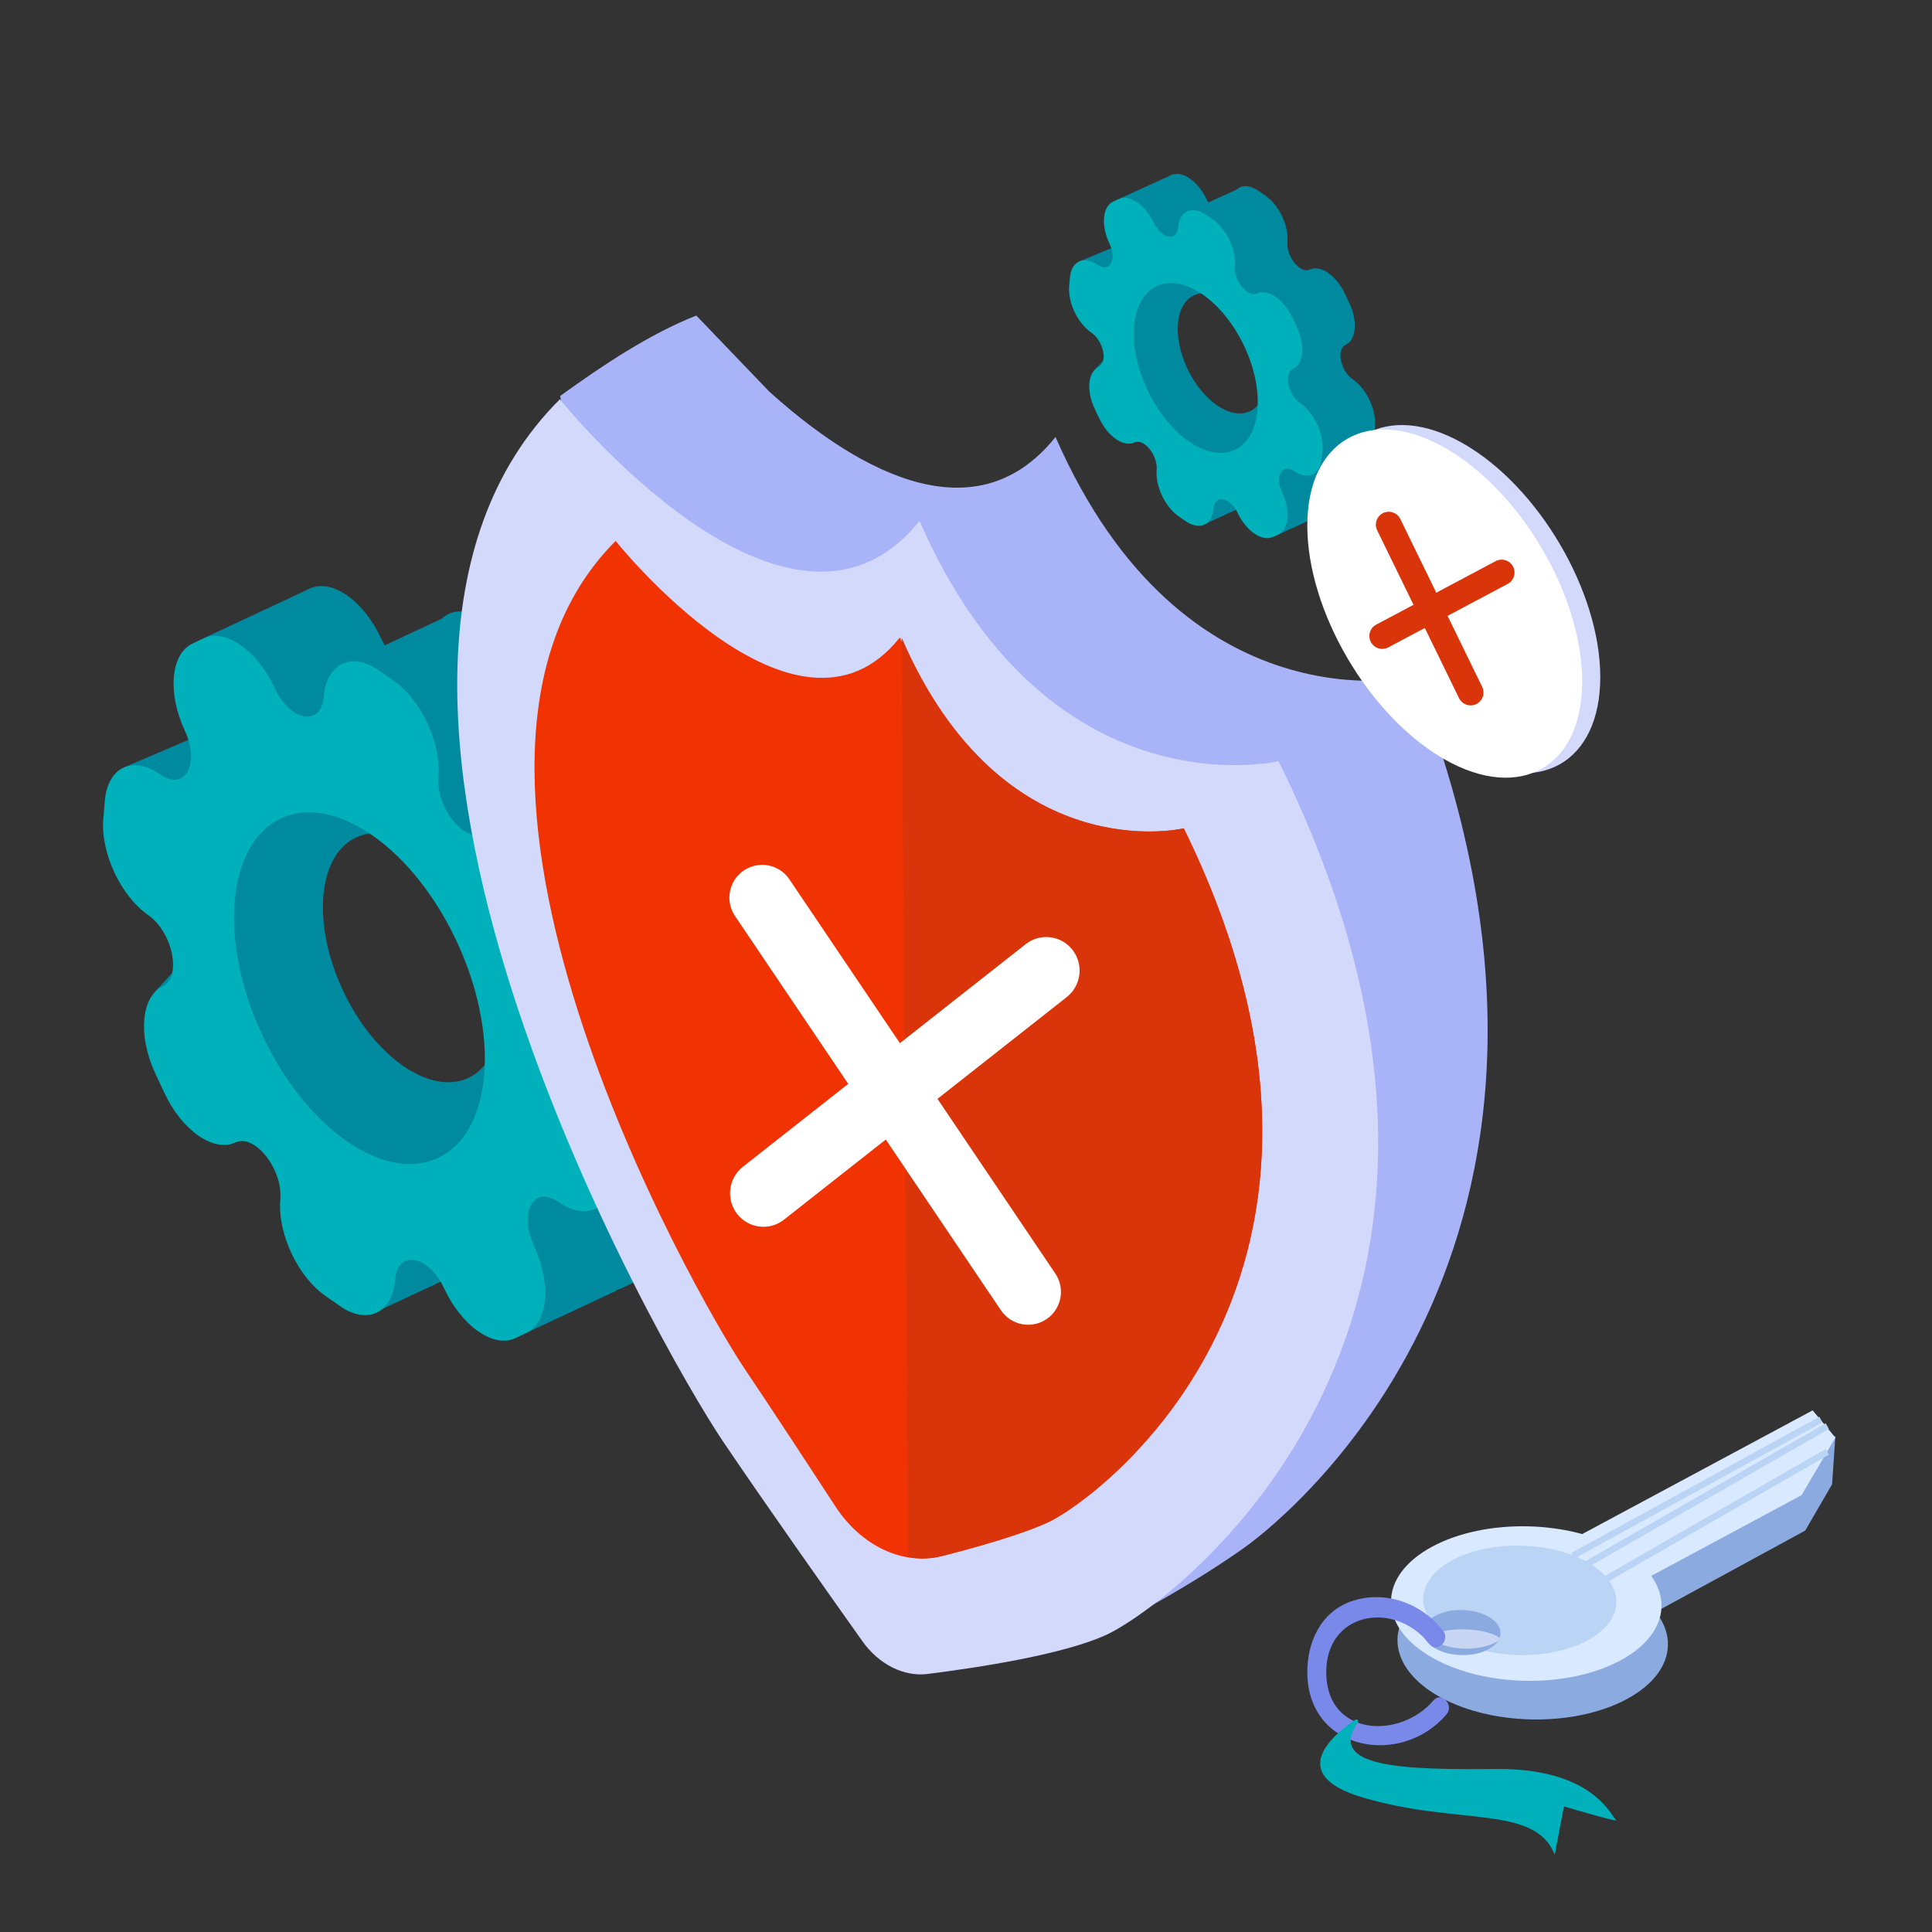 <svg xmlns="http://www.w3.org/2000/svg" width="112" height="112" viewBox="0 0 112 112">
    <rect x="0" y="0" width="112" height="112" fill="#333333" stroke="none"/>
    <g fill="none" fill-rule="evenodd">
        <g fill-rule="nonzero">
            <g>
                <path fill="#008AA0" d="M11.337.453L5.962 2.965l.962 3.35-.016 1.642c-.346.351-.577.895-.638 1.612l-.087 1.014c-.018.214-.018.438-.007.664L4.953 8.918l-3.666 1.564 3.627 10.96-1.941 2.125 4.43 8.776 1.748-2.338 2.873 5.11.851.194c.383.984 2.642 6.915 2.642 6.915l4.687-2.192-1.346-1.925c.061.05.125.1.189.143l.828.58c.61.428 1.196.592 1.698.528l2.327 4.234 5.846-2.736-.01-.043c.112-.025.222-.058.327-.105l.648-.309c1.257-.598 1.453-2.854.435-5.044-.061-.13-.111-.258-.157-.386l3.674-1.742v-.003c.609-.262 1.035-.931 1.122-1.945l.087-1.014c.17-1.97-.997-4.478-2.606-5.604-1.421-.993-1.95-3.597-.84-4.124 1.258-.598 1.454-2.855.436-5.045l-.525-1.125c-1.017-2.188-2.863-3.478-4.12-2.882-1.111.527-2.754-1.546-2.606-3.286.171-1.971-.997-4.478-2.605-5.604l-.829-.58c-1.001-.701-1.94-.699-2.546-.121l-3.297 1.544c-.078-.13-.153-.268-.221-.416-.986-2.12-2.745-3.389-3.998-2.928L12.111.09l-.062.03c-.018.009-.039.013-.057.02l-.648.308c-.004.003-.004.005-.007.005zM21.94 19.665c1.798 3.85 1.456 7.812-.764 8.85-2.22 1.04-5.479-1.237-7.277-5.087-1.798-3.85-1.455-7.812.765-8.851 2.22-1.04 5.478 1.238 7.276 5.088z" transform="translate(5.973 10.08) translate(0 23.893)"/>
                <path fill="#00B1BB" d="M12.79 6.437c-.151 1.74-1.945 1.41-2.844-.523-1.017-2.187-2.863-3.478-4.12-2.882l-.648.309c-1.257.598-1.454 2.854-.436 5.044.899 1.934.004 3.54-1.417 2.546-1.609-1.126-3.053-.44-3.222 1.53l-.086 1.014c-.172 1.97.997 4.478 2.605 5.604 1.422.993 1.951 3.597.84 4.124-1.257.598-1.454 2.855-.436 5.044l.525 1.126c1.018 2.188 2.863 3.478 4.12 2.882 1.112-.527 2.754 1.546 2.606 3.286-.17 1.97.997 4.478 2.606 5.604l.828.58c1.609 1.126 3.053.44 3.222-1.53.15-1.74 1.944-1.409 2.843.523 1.017 2.188 2.863 3.478 4.12 2.882l.648-.308c1.258-.599 1.454-2.855.436-5.045-.899-1.934-.004-3.54 1.417-2.546 1.609 1.126 3.053.44 3.222-1.53l.086-1.014c.172-1.97-.997-4.478-2.605-5.604-1.422-.993-1.951-3.596-.84-4.124 1.257-.596 1.453-2.854.436-5.044l-.525-1.126c-1.017-2.188-2.863-3.478-4.12-2.882-1.112.528-2.754-1.546-2.606-3.286.171-1.97-.997-4.478-2.606-5.604l-.828-.58c-1.609-1.123-3.05-.438-3.222 1.53zm9.304 21.934c-.422 4.889-4.002 6.588-7.995 3.795-3.993-2.793-6.888-9.02-6.466-13.907.422-4.889 4.002-6.588 7.995-3.795 3.992 2.79 6.888 9.018 6.466 13.907z" transform="translate(5.973 10.08) translate(0 23.893)"/>
            </g>
            <g>
                <path fill="#8BABE0" d="M30.613 1.493L10.827 12.095 14.909 14.56 28.862 6.972 30.422 4.285z" transform="translate(5.973 10.08) translate(69.813 71.68)"/>
                <path fill="#8BABE0" d="M18.683 10.4c-3.021-1.818-7.985-1.93-11.087-.25-3.102 1.68-3.166 4.514-.145 6.33 3.021 1.818 7.985 1.93 11.087.25 3.1-1.68 3.166-4.514.145-6.33z" transform="translate(5.973 10.08) translate(69.813 71.68)"/>
                <path fill="#D9E9FF" d="M29.295 0L10.827 9.914 14.861 12.32 28.652 4.917 30.613 1.578z" transform="translate(5.973 10.08) translate(69.813 71.68)"/>
                <path fill="#D9E9FF" d="M18.309 8.16c-3.021-1.818-7.985-1.93-11.087-.25-3.101 1.68-3.165 4.513-.144 6.33 3.02 1.818 7.984 1.93 11.086.25 3.102-1.68 3.166-4.514.145-6.33z" transform="translate(5.973 10.08) translate(69.813 71.68)"/>
                <path fill="#BAD4F5" d="M16.332 8.86c-2.16-1.288-5.706-1.366-7.92-.177-2.216 1.19-2.26 3.198-.104 4.484 2.16 1.288 5.704 1.366 7.92.176 2.215-1.19 2.26-3.198.104-4.484z" transform="translate(5.973 10.08) translate(69.813 71.68)"/>
                <path fill="#8BABE0" d="M11.2 12.931c-.017.723-1.032 1.283-2.27 1.255-1.236-.029-2.225-.637-2.21-1.357.017-.723 1.032-1.283 2.27-1.255 1.236.029 2.225.637 2.21 1.357z" transform="translate(5.973 10.08) translate(69.813 71.68)"/>
                <path fill="#C9D5F5" d="M11.2 13.256c-.401.347-1.173.573-2.054.556-.905-.018-1.68-.287-2.053-.664.899-.73 3.602-.496 4.107.108z" transform="translate(5.973 10.08) translate(69.813 71.68)"/>
                <path fill="#BAD4F5" d="M29.684.373L15.307 8.266 15.489 8.587 29.867.694zM30.05.747L13.067 10.498 13.257 10.827 30.24 1.075zM30.053 2.24L15.68 10.5 15.867 10.827 30.24 2.566z" transform="translate(5.973 10.08) translate(69.813 71.68)"/>
                <path fill="#7989E9" d="M7.873 12.773c-1.252-1.602-3.395-2.382-5.34-1.697-1.769.623-2.564 2.4-2.532 4.202.084 4.496 5.473 5.402 8.07 2.345.458-.54-.298-1.35-.76-.807-1.914 2.254-6.118 2.098-6.212-1.514-.095-3.62 3.963-4.336 5.978-1.758.442.562 1.232-.212.796-.77z" transform="translate(5.973 10.08) translate(69.813 71.68)"/>
                <path fill="#00B1BB" d="M2.932 18.084c.066-.097-.056-.211-.155-.144-1.267.854-4.06 3.158.414 4.495 5.567 1.661 9.993.398 11.152 3.325l.533-2.8s3.309.978 3.027.792c-.28-.188-1.287-3.02-6.987-2.962-5.39.052-9.807-.086-7.984-2.706z" transform="translate(5.973 10.08) translate(69.813 71.68)"/>
            </g>
            <g>
                <path fill="#008AA0" d="M5.604.217L2.946 1.43l.476 1.619-.007.792c-.172.17-.286.433-.317.779l-.044.489c-.009.104-.009.212-.003.321l-.604-1.124-1.814.755 1.794 5.292-.959 1.027 2.192 4.238.864-1.13 1.422 2.47.42.093c.189.476 1.305 3.34 1.305 3.34l2.318-1.059-.666-.929c.032.024.062.048.093.07l.41.28c.3.205.591.285.838.254l1.15 2.045 2.89-1.321-.005-.02c.056-.013.11-.028.16-.052l.32-.149c.622-.289.718-1.379.216-2.436-.03-.064-.056-.125-.077-.187l1.817-.842v-.001c.3-.127.511-.45.555-.94l.043-.489c.084-.951-.493-2.163-1.288-2.707-.703-.48-.964-1.736-.414-1.991.62-.29.717-1.38.215-2.437l-.26-.544c-.502-1.057-1.415-1.68-2.037-1.39-.55.254-1.361-.747-1.288-1.587.084-.951-.493-2.163-1.288-2.707l-.41-.279c-.495-.338-.959-.337-1.258-.058l-1.63.744c-.038-.061-.075-.128-.11-.2C7.48.436 6.61-.178 5.99.046L5.988.044l-.032.014-.028.01-.32.15c-.002-.003-.002 0-.004 0zm5.244 9.277c.89 1.858.72 3.773-.378 4.274-1.098.501-2.71-.599-3.599-2.457-.889-1.858-.719-3.773.378-4.274 1.098-.501 2.71.599 3.599 2.457z" transform="translate(5.973 10.08) translate(56)"/>
                <path fill="#00B1BB" d="M6.323 3.102c-.073.84-.96.68-1.405-.253-.503-1.058-1.416-1.68-2.038-1.391l-.32.148c-.621.29-.718 1.38-.215 2.437.444.934.003 1.71-.7 1.228-.797-.544-1.51-.212-1.593.74L.008 6.5c-.084.951.494 2.162 1.288 2.706.704.481.965 1.737.415 1.992-.621.29-.72 1.38-.215 2.437l.259.544c.502 1.057 1.416 1.68 2.037 1.39.55-.254 1.362.747 1.288 1.587-.084.951.494 2.162 1.288 2.706l.41.28c.797.543 1.509.212 1.593-.74.073-.84.96-.68 1.405.253.503 1.058 1.416 1.68 2.038 1.391l.32-.148c.621-.29.717-1.38.215-2.437-.444-.934-.003-1.709.7-1.228.797.544 1.509.212 1.593-.74l.044-.489c.084-.951-.494-2.162-1.288-2.707-.704-.48-.965-1.736-.415-1.991.621-.29.717-1.38.215-2.437l-.259-.544c-.502-1.057-1.416-1.68-2.037-1.39-.55.254-1.362-.747-1.289-1.587.085-.951-.493-2.162-1.288-2.706l-.41-.28c-.794-.542-1.508-.211-1.592.74zm4.6 10.592c-.209 2.362-1.978 3.181-3.954 1.833C4.995 14.179 3.563 11.17 3.77 8.81c.208-2.36 1.978-3.18 3.954-1.832 1.974 1.348 3.406 4.354 3.198 6.715z" transform="translate(5.973 10.08) translate(56)"/>
            </g>
            <g>
                <path fill="#A8B4F7" d="M55.473 20.946s-13.332 3.15-20.79-13.907c-4.868 6.096-12.075 1.456-16.608-2.645L13.86 0c-2.686 1.059-5.335 2.816-7.887 4.658l.564 4.153 1.309 1.716c-6.476 18.395 12.31 45.136 15.46 49.79 3.607 5.338 14.332 15.843 14.332 15.843s4.055-1.969 7.886-4.658c3.28-2.307 22.63-18.525 9.95-50.556z" transform="translate(5.973 10.08) translate(20.533 8.213)"/>
                <path fill="#D3D9FB" d="M47.612 25.833s-13.348 3.155-20.814-13.93c-7.585 9.507-20.847-7.05-20.847-7.05-16.373 16.289 5.845 55.067 9.456 60.414 2.473 3.66 6.066 8.746 8.086 11.589.949 1.336 2.394 2.061 3.761 1.894 2.906-.365 7.903-1.124 10.398-2.281 3.641-1.693 26.11-17.97 9.96-50.636z" transform="translate(5.973 10.08) translate(20.533 8.213)"/>
                <path fill="#F13202" d="M42.104 29.73s-10.55 2.504-16.447-11.064c-5.995 7.548-16.474-5.6-16.474-5.6C-3.756 26.002 13.8 56.8 16.655 61.047c1.54 2.29 3.662 5.524 5.288 8.017 1.477 2.26 3.91 3.405 6.077 2.853 2.147-.547 4.726-1.281 6.21-1.974 2.88-1.341 20.634-14.268 7.874-40.212z" transform="translate(5.973 10.08) translate(20.533 8.213)"/>
                <path fill="#D9340A" d="M42.126 29.725S31.63 32.23 25.76 18.667l.374 53.304c.663.122 1.33.111 1.978-.053 2.137-.547 4.703-1.281 6.18-1.974 2.864-1.342 20.533-14.27 7.834-40.219z" transform="translate(5.973 10.08) translate(20.533 8.213)"/>
            </g>
            <g>
                <path fill="#D3D9FB" d="M9.015 1.056C4.637-1.421 1.047.609 1.047 5.579s3.59 11.06 7.968 13.553c4.378 2.477 7.969.447 7.969-4.523s-3.59-11.06-7.969-13.553z" transform="translate(5.973 10.08) translate(69.813 14.56)"/>
                <path fill="#FFF" d="M7.968 1.312C3.59-1.164 0 .865 0 5.836c0 4.97 3.59 11.058 7.968 13.552 4.378 2.477 7.968.447 7.968-4.523S12.364 3.806 7.968 1.312z" transform="translate(5.973 10.08) translate(69.813 14.56)"/>
            </g>
        </g>
        <path fill="#D9340A" d="M80.18 29.743c.37-.18.817-.026.998.344l4.746 9.731c.18.37.027.818-.344.999-.37.18-.817.026-.998-.344l-4.746-9.731c-.18-.37-.027-.818.344-.999z"/>
        <path fill="#D9340A" d="M87.711 32.84c.194.364.055.816-.309 1.01l-6.922 3.68c-.364.193-.816.055-1.01-.309-.193-.364-.055-.816.309-1.01l6.922-3.68c.364-.194.816-.056 1.01.308z"/>
        <path fill="#FFF" d="M43.12 50.461c.871-.587 2.053-.357 2.64.513l15.42 22.858c.587.87.357 2.053-.514 2.64-.87.587-2.052.358-2.64-.513L42.607 53.1c-.587-.87-.357-2.052.513-2.64z"/>
        <path fill="#FFF" d="M62.175 55.067c.658.85.508 2.07-.336 2.736L45.448 70.706c-.837.659-2.049.514-2.708-.322l-.008-.011c-.659-.85-.509-2.07.336-2.736l16.391-12.903c.837-.659 2.049-.514 2.707.322l.009.011z"/>
    </g>
</svg>
